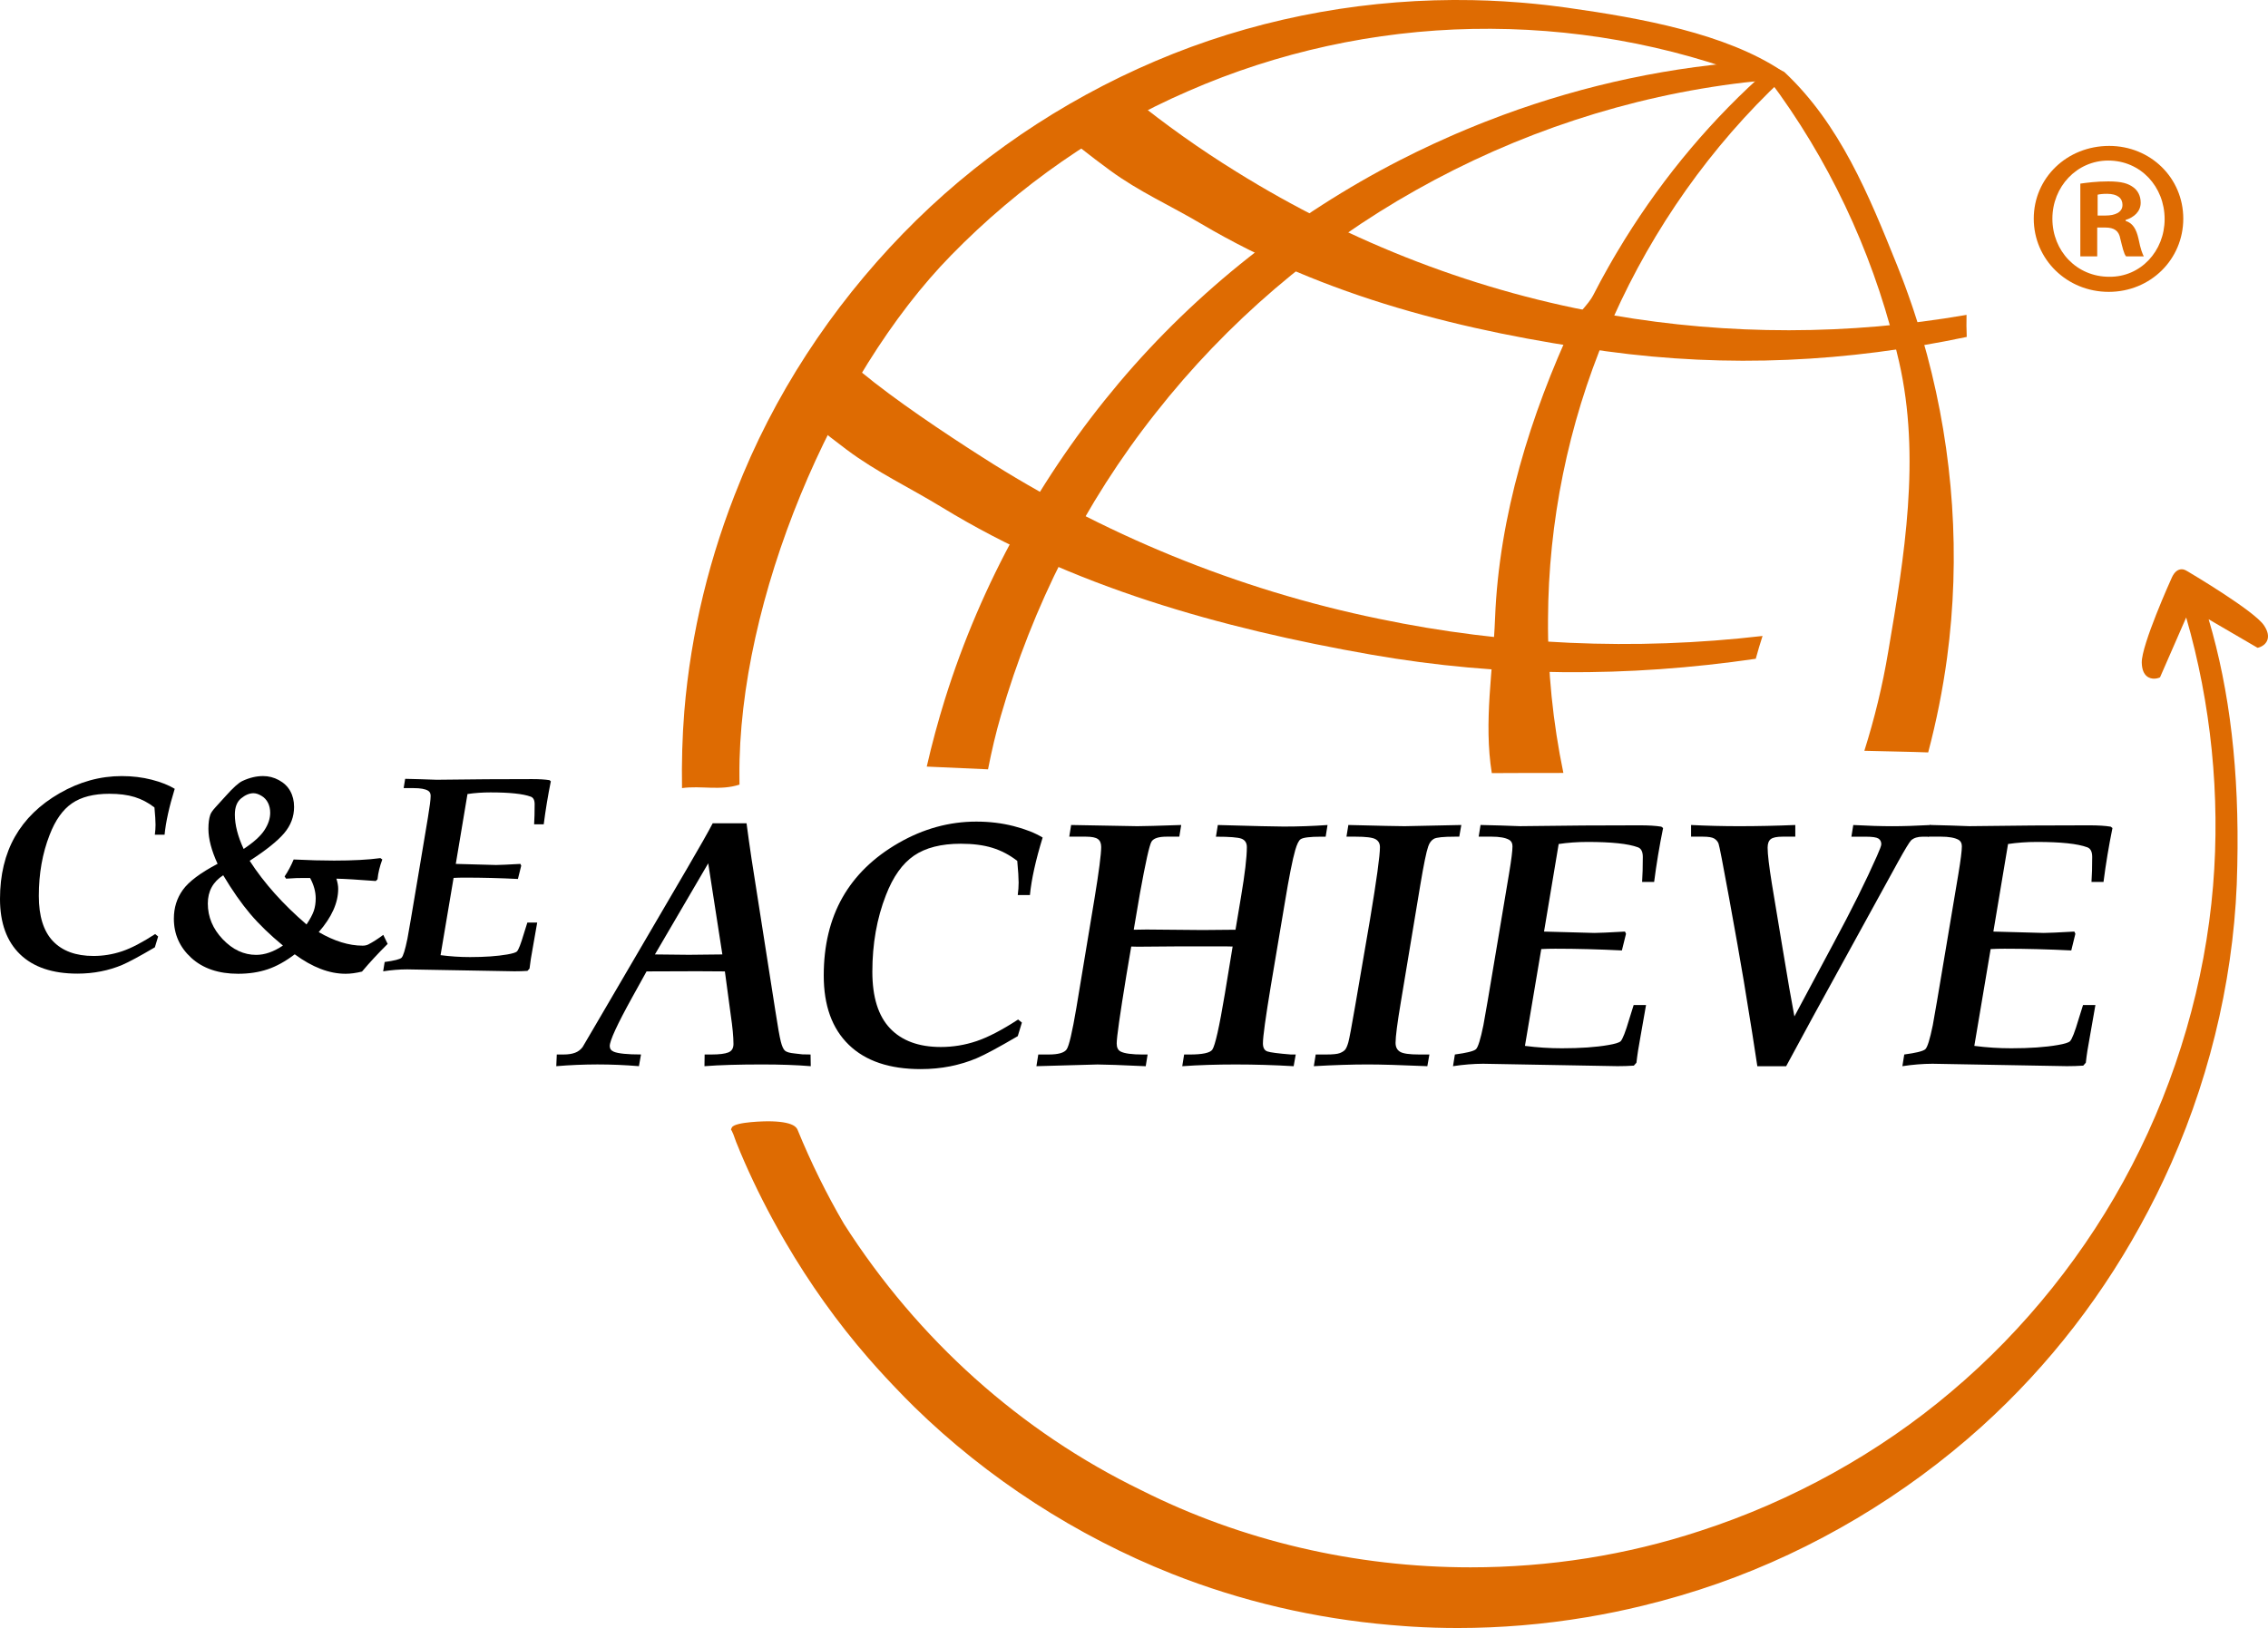 <?xml version="1.0" encoding="utf-8"?>
<!-- Generator: Adobe Illustrator 17.0.0, SVG Export Plug-In . SVG Version: 6.00 Build 0)  -->
<!DOCTYPE svg PUBLIC "-//W3C//DTD SVG 1.1//EN" "http://www.w3.org/Graphics/SVG/1.1/DTD/svg11.dtd">
<svg version="1.1" id="Layer_1" xmlns="http://www.w3.org/2000/svg" xmlns:xlink="http://www.w3.org/1999/xlink" x="0px" y="0px"
	 width="130.719px" height="93.857px" viewBox="0 0 130.719 93.857" enable-background="new 0 0 130.719 93.857"
	 xml:space="preserve">
<g>
	<g>
		<path d="M32.062,61.467l0.029-0.674h0.387c0.264,0,0.484-0.032,0.662-0.099c0.18-0.065,0.323-0.176,0.438-0.327l0.79-1.348
			l5.236-8.953c0.737-1.261,1.229-2.13,1.474-2.603h1.95c0.085,0.653,0.182,1.333,0.287,2.04l1.365,8.716
			c0.146,0.944,0.252,1.553,0.323,1.827c0.068,0.274,0.15,0.449,0.241,0.529c0.092,0.079,0.276,0.132,0.555,0.158l0.445,0.051
			c0.15,0.006,0.31,0.009,0.474,0.009l0.011,0.674c-0.806-0.067-1.736-0.1-2.792-0.1c-1.353,0-2.463,0.032-3.334,0.1l0.01-0.674
			h0.385c0.456,0,0.782-0.04,0.979-0.119c0.199-0.078,0.298-0.241,0.298-0.485c0-0.41-0.053-0.972-0.159-1.686l-0.336-2.5
			l-1.574-0.01l-2.941,0.01l-0.824,1.488c-0.866,1.566-1.298,2.504-1.298,2.816c0,0.151,0.079,0.262,0.236,0.327
			c0.252,0.104,0.772,0.158,1.566,0.158l-0.119,0.674c-0.812-0.067-1.61-0.1-2.396-0.1C33.636,61.368,32.848,61.4,32.062,61.467z
			 M40.819,49.771l-3.072,5.253l1.955,0.021l1.932-0.021L40.819,49.771z"/>
		<path d="M58.898,58.953l-0.238,0.782c-1.09,0.64-1.874,1.061-2.353,1.267c-0.479,0.205-0.99,0.36-1.535,0.471
			c-0.546,0.108-1.115,0.162-1.709,0.162c-1.795,0-3.176-0.466-4.14-1.4c-0.965-0.934-1.446-2.264-1.446-3.992
			c0-1.729,0.359-3.229,1.078-4.499c0.721-1.269,1.797-2.317,3.229-3.142c1.433-0.825,2.928-1.236,4.487-1.236
			c0.759,0,1.479,0.087,2.159,0.262c0.679,0.174,1.234,0.394,1.664,0.657c-0.402,1.307-0.646,2.411-0.733,3.315H58.66
			c0.033-0.256,0.05-0.498,0.05-0.723c0-0.263-0.026-0.679-0.079-1.246c-0.443-0.343-0.92-0.595-1.431-0.752
			c-0.511-0.159-1.12-0.237-1.825-0.237c-1.128,0-2.027,0.229-2.697,0.687c-0.669,0.459-1.21,1.22-1.618,2.282
			c-0.521,1.332-0.781,2.804-0.781,4.413c0,1.458,0.34,2.546,1.02,3.261c0.679,0.716,1.655,1.075,2.929,1.075
			c0.699,0,1.384-0.112,2.054-0.337c0.669-0.225,1.47-0.641,2.399-1.247L58.898,58.953z"/>
		<path d="M59.735,61.467l0.108-0.674h0.604c0.548,0,0.891-0.097,1.029-0.293c0.138-0.193,0.325-0.994,0.563-2.401l1.043-6.289
			c0.258-1.571,0.386-2.564,0.386-2.98c0-0.212-0.063-0.364-0.188-0.455c-0.124-0.093-0.356-0.14-0.692-0.14h-0.96l0.108-0.673
			l3.811,0.069c0.363,0,1.207-0.024,2.533-0.069l-0.109,0.673H67.24c-0.462,0-0.751,0.094-0.869,0.282
			c-0.12,0.188-0.345,1.192-0.674,3.014L65.344,53.6l0.743-0.012l3.221,0.029L71.21,53.6l0.318-1.902
			c0.224-1.326,0.336-2.278,0.336-2.859c0-0.243-0.102-0.405-0.302-0.485c-0.202-0.079-0.695-0.118-1.48-0.118l0.109-0.673
			c2.077,0.06,3.341,0.089,3.79,0.089c0.851,0,1.695-0.029,2.533-0.089l-0.108,0.673h-0.268c-0.64,0-1.033,0.049-1.178,0.149
			c-0.105,0.071-0.207,0.28-0.307,0.623c-0.158,0.548-0.359,1.565-0.604,3.051l-0.803,4.773c-0.303,1.829-0.456,2.935-0.456,3.317
			c0,0.252,0.085,0.407,0.254,0.467c0.168,0.059,0.622,0.118,1.36,0.178h0.277l-0.12,0.674c-1.12-0.067-2.235-0.1-3.344-0.1
			c-1.088,0-2.114,0.032-3.077,0.1l0.108-0.674h0.316c0.74,0,1.175-0.093,1.308-0.278c0.164-0.236,0.404-1.308,0.722-3.212
			l0.45-2.735l-0.436-0.01h-2.516l-2.527,0.02l-0.365-0.01l-0.283,1.676c-0.369,2.255-0.555,3.559-0.555,3.915
			c0,0.225,0.073,0.378,0.218,0.457c0.218,0.118,0.652,0.178,1.307,0.178h0.257l-0.109,0.674c-1.431-0.067-2.357-0.1-2.779-0.1
			L59.735,61.467z"/>
		<path d="M75.724,61.467l0.108-0.674h0.614c0.376,0,0.632-0.026,0.771-0.079c0.14-0.054,0.24-0.117,0.308-0.194
			c0.065-0.075,0.128-0.219,0.188-0.43c0.059-0.212,0.191-0.914,0.396-2.109c0.284-1.631,0.567-3.285,0.852-4.963
			c0.383-2.297,0.574-3.69,0.574-4.179c0-0.212-0.086-0.365-0.257-0.46c-0.173-0.097-0.556-0.144-1.147-0.144h-0.526l0.109-0.673
			c1.821,0.046,2.9,0.069,3.237,0.069l3.274-0.069l-0.118,0.673h-0.247c-0.666,0-1.073,0.041-1.216,0.125
			c-0.146,0.081-0.256,0.229-0.327,0.44c-0.106,0.296-0.258,1.038-0.457,2.227l-1.119,6.735c-0.205,1.216-0.306,2.001-0.306,2.358
			c0,0.237,0.084,0.408,0.257,0.515c0.171,0.106,0.538,0.158,1.098,0.158h0.595l-0.118,0.674c-1.539-0.067-2.687-0.1-3.445-0.1
			C77.904,61.368,76.871,61.4,75.724,61.467z"/>
		<path d="M83.746,61.467l0.108-0.674c0.693-0.093,1.099-0.195,1.217-0.307c0.118-0.112,0.262-0.571,0.426-1.378
			c0.066-0.329,0.331-1.877,0.792-4.644l0.687-4.1c0.132-0.786,0.198-1.311,0.198-1.575c0-0.179-0.066-0.303-0.198-0.376
			c-0.211-0.118-0.552-0.179-1.02-0.179h-0.731l0.108-0.673l1.167,0.03l1.099,0.039l3.643-0.039l3.265-0.01
			c0.516,0,0.93,0.025,1.247,0.078l0.101,0.079c-0.213,1.037-0.384,2.072-0.517,3.108h-0.693l0.03-0.654l0.01-0.791
			c0-0.303-0.096-0.488-0.286-0.555c-0.555-0.205-1.521-0.307-2.9-0.307c-0.579,0-1.135,0.04-1.663,0.119
			c-0.355,2.123-0.637,3.808-0.844,5.048l2.902,0.079c0.25,0,0.839-0.027,1.763-0.079l0.06,0.128l-0.238,0.96
			c-1.305-0.065-2.586-0.1-3.845-0.1c-0.284,0-0.55,0.007-0.802,0.021l-0.94,5.581c0.706,0.093,1.415,0.138,2.128,0.138
			c1.07,0,1.964-0.062,2.684-0.188c0.382-0.064,0.617-0.138,0.703-0.217c0.118-0.126,0.283-0.548,0.494-1.268l0.257-0.821h0.713
			l-0.317,1.802c-0.111,0.593-0.19,1.102-0.236,1.524l-0.15,0.168c-0.302,0.021-0.615,0.031-0.94,0.031l-7.747-0.139
			C84.924,61.329,84.346,61.375,83.746,61.467z"/>
		<path d="M101.286,61.467c-0.14-0.958-0.399-2.594-0.781-4.91c-0.198-1.186-0.479-2.775-0.842-4.766
			c-0.362-1.987-0.567-3.042-0.614-3.161c-0.047-0.118-0.129-0.214-0.247-0.287c-0.118-0.071-0.333-0.108-0.644-0.108h-0.691v-0.673
			c0.916,0.046,1.84,0.069,2.771,0.069c1.055,0,2.134-0.024,3.236-0.069v0.673h-0.743c-0.323,0-0.545,0.047-0.667,0.138
			c-0.122,0.093-0.185,0.258-0.185,0.495c0,0.376,0.083,1.073,0.247,2.089l0.604,3.642c0.297,1.808,0.528,3.141,0.693,3.999
			l2.256-4.217c1.036-1.92,1.87-3.599,2.505-5.038c0.164-0.368,0.247-0.593,0.247-0.672c0-0.146-0.055-0.254-0.163-0.327
			c-0.11-0.071-0.352-0.108-0.729-0.108h-0.831l0.108-0.673c0.853,0.046,1.602,0.069,2.247,0.069c0.627,0,1.365-0.024,2.217-0.069
			l-0.108,0.673h-0.356c-0.285,0-0.505,0.069-0.663,0.207c-0.099,0.1-0.351,0.512-0.752,1.237l-4.898,8.918l-1.555,2.87H101.286z"/>
		<path d="M109.646,61.467l0.108-0.674c0.693-0.093,1.098-0.195,1.217-0.307c0.119-0.112,0.262-0.571,0.427-1.378
			c0.065-0.329,0.329-1.877,0.791-4.644l0.688-4.1c0.13-0.786,0.197-1.311,0.197-1.575c0-0.179-0.067-0.303-0.197-0.376
			c-0.213-0.118-0.552-0.179-1.021-0.179h-0.732l0.109-0.673l1.167,0.03l1.098,0.039l3.643-0.039l3.267-0.01
			c0.515,0,0.93,0.025,1.247,0.078l0.099,0.079c-0.212,1.037-0.383,2.072-0.516,3.108h-0.693l0.031-0.654l0.01-0.791
			c0-0.303-0.096-0.488-0.288-0.555c-0.554-0.205-1.52-0.307-2.899-0.307c-0.58,0-1.134,0.04-1.663,0.119
			c-0.355,2.123-0.637,3.808-0.846,5.048l2.903,0.079c0.252,0,0.84-0.027,1.764-0.079l0.059,0.128l-0.236,0.96
			c-1.306-0.065-2.588-0.1-3.846-0.1c-0.284,0-0.551,0.007-0.801,0.021l-0.941,5.581c0.705,0.093,1.416,0.138,2.129,0.138
			c1.069,0,1.962-0.062,2.683-0.188c0.383-0.064,0.617-0.138,0.702-0.217c0.12-0.126,0.284-0.548,0.495-1.268l0.257-0.821h0.713
			l-0.316,1.802c-0.113,0.593-0.192,1.102-0.237,1.524l-0.148,0.168c-0.304,0.021-0.618,0.031-0.94,0.031l-7.747-0.139
			C110.822,61.329,110.245,61.375,109.646,61.467z"/>
	</g>
	<g>
		<path d="M9.115,53.99l-0.19,0.624c-0.869,0.511-1.495,0.848-1.876,1.012C6.666,55.789,6.256,55.915,5.822,56
			c-0.435,0.088-0.889,0.131-1.363,0.131c-1.433,0-2.535-0.373-3.305-1.116C0.386,54.268,0,53.206,0,51.826
			c0-1.38,0.287-2.575,0.861-3.59c0.575-1.013,1.435-1.85,2.577-2.507c1.145-0.659,2.338-0.987,3.58-0.987
			c0.607,0,1.183,0.069,1.724,0.208c0.543,0.14,0.986,0.316,1.328,0.526c-0.321,1.042-0.515,1.925-0.584,2.646H8.925
			c0.026-0.205,0.04-0.398,0.04-0.576c0-0.211-0.021-0.543-0.063-0.995c-0.353-0.273-0.732-0.475-1.141-0.601
			c-0.409-0.126-0.895-0.188-1.458-0.188c-0.9,0-1.618,0.183-2.151,0.548c-0.535,0.366-0.965,0.973-1.291,1.82
			c-0.417,1.065-0.624,2.237-0.624,3.523c0,1.163,0.271,2.03,0.812,2.602c0.543,0.571,1.323,0.857,2.34,0.857
			c0.558,0,1.104-0.089,1.639-0.268s1.172-0.511,1.915-0.995L9.115,53.99z"/>
		<path d="M22.09,53.896l0.253,0.521c-0.537,0.53-1.03,1.063-1.478,1.595c-0.343,0.085-0.658,0.127-0.947,0.127
			c-0.938,0-1.915-0.374-2.931-1.122c-0.532,0.405-1.053,0.693-1.56,0.864c-0.509,0.171-1.075,0.258-1.702,0.258
			c-1.131,0-2.032-0.307-2.7-0.917c-0.669-0.612-1.004-1.364-1.004-2.261c0-0.628,0.173-1.181,0.518-1.66s1.012-0.98,2.002-1.501
			c-0.354-0.77-0.529-1.442-0.529-2.016c0-0.327,0.035-0.593,0.104-0.799c0.035-0.116,0.141-0.269,0.316-0.459l0.567-0.624
			c0.432-0.485,0.757-0.777,0.973-0.877c0.404-0.19,0.802-0.284,1.191-0.284c0.316,0,0.62,0.076,0.908,0.232
			c0.29,0.157,0.509,0.365,0.656,0.63c0.147,0.264,0.222,0.568,0.222,0.917c0,0.563-0.191,1.07-0.577,1.522
			c-0.385,0.45-1.046,0.979-1.982,1.584c0.832,1.286,1.925,2.509,3.277,3.67c0.206-0.307,0.344-0.566,0.42-0.784
			c0.072-0.216,0.109-0.454,0.109-0.718c0-0.385-0.107-0.777-0.323-1.177h-0.395c-0.2-0.005-0.529,0.007-0.987,0.039l-0.088-0.127
			c0.2-0.298,0.374-0.623,0.522-0.979c0.857,0.042,1.634,0.063,2.329,0.063c1.091,0,1.98-0.047,2.67-0.142l0.11,0.079
			c-0.147,0.393-0.239,0.773-0.276,1.144l-0.102,0.097c-1.032-0.079-1.788-0.125-2.267-0.135c0.067,0.216,0.103,0.411,0.103,0.585
			c0,0.805-0.374,1.639-1.122,2.495c0.895,0.521,1.738,0.782,2.528,0.782c0.126,0,0.237-0.022,0.331-0.07
			C21.502,54.307,21.789,54.122,22.09,53.896z M12.865,50.46c-0.59,0.379-0.887,0.922-0.887,1.627c0,0.775,0.288,1.461,0.861,2.063
			c0.575,0.601,1.217,0.9,1.928,0.9c0.495,0,1.01-0.18,1.54-0.538c-0.741-0.61-1.37-1.219-1.883-1.823
			C13.91,52.082,13.391,51.34,12.865,50.46z M14.042,48.943c0.572-0.379,0.973-0.739,1.195-1.078
			c0.224-0.34,0.336-0.675,0.336-1.007c0-0.211-0.042-0.401-0.126-0.572c-0.085-0.172-0.211-0.308-0.379-0.407
			c-0.169-0.101-0.322-0.149-0.459-0.149c-0.232,0-0.469,0.099-0.711,0.296c-0.241,0.196-0.362,0.51-0.362,0.936
			C13.536,47.55,13.704,48.212,14.042,48.943z"/>
		<path d="M22.084,55.997l0.087-0.537c0.553-0.074,0.877-0.156,0.973-0.246c0.094-0.089,0.207-0.454,0.339-1.098
			c0.053-0.264,0.263-1.5,0.633-3.708l0.547-3.272c0.104-0.627,0.158-1.045,0.158-1.256c0-0.143-0.054-0.243-0.158-0.301
			c-0.169-0.096-0.439-0.143-0.813-0.143h-0.585l0.087-0.536l0.933,0.024l0.876,0.03l2.907-0.03l2.606-0.008
			c0.411,0,0.743,0.02,0.997,0.062l0.077,0.064c-0.168,0.825-0.304,1.653-0.41,2.48h-0.553L30.807,47l0.008-0.632
			c0-0.241-0.075-0.39-0.229-0.441c-0.443-0.163-1.214-0.244-2.314-0.244c-0.463,0-0.906,0.03-1.328,0.094
			c-0.283,1.696-0.508,3.039-0.674,4.028l2.317,0.063c0.2,0,0.669-0.021,1.407-0.063l0.047,0.103l-0.19,0.766
			c-1.042-0.053-2.063-0.078-3.068-0.078c-0.226,0-0.439,0.005-0.64,0.016l-0.751,4.454c0.563,0.074,1.13,0.111,1.7,0.111
			c0.852,0,1.565-0.051,2.14-0.15c0.306-0.054,0.493-0.11,0.562-0.173c0.095-0.102,0.226-0.438,0.395-1.012l0.206-0.655h0.567
			l-0.252,1.438c-0.09,0.474-0.152,0.879-0.19,1.217L30.4,55.972c-0.241,0.017-0.492,0.024-0.75,0.024l-6.184-0.11
			C23.024,55.886,22.564,55.924,22.084,55.997z"/>
	</g>
	<path fill="#DE6B02" d="M102.679,4.073c-3.217-2.137-8.074-3.027-12.337-3.626c-0.009-0.001-0.017-0.003-0.023-0.004
		C90.012,0.4,89.705,0.36,89.398,0.324c-0.115-0.014-0.229-0.027-0.343-0.04c-0.195-0.021-0.393-0.042-0.588-0.062
		c-0.206-0.02-0.412-0.04-0.617-0.057c-0.101-0.009-0.202-0.017-0.301-0.024c-0.286-0.022-0.57-0.042-0.854-0.06l-0.05-0.003
		c-0.59-0.034-1.178-0.06-1.771-0.07c-5.862-0.113-11.762,0.916-17.252,3.09c-5.483,2.177-10.564,5.436-14.802,9.591
		c-4.232,4.153-7.685,9.139-9.988,14.637c-0.064,0.152-0.125,0.309-0.188,0.461c-1.727,4.2-2.827,8.668-3.202,13.219
		c-0.118,1.472-0.157,2.949-0.133,4.429c1.115-0.154,2.2,0.164,3.313-0.201c-0.001-0.162-0.006-0.323-0.004-0.484
		c-0.077-10.116,5.387-23.083,12.215-30.046c3.887-3.977,8.537-7.24,13.675-9.461c5.127-2.241,10.723-3.469,16.355-3.575
		c5.649-0.111,11.327,0.878,16.618,2.964c0.293,0.116,0.584,0.237,0.874,0.359C102.454,4.682,102.563,4.377,102.679,4.073
		L102.679,4.073C103.174,5.251,103.34,4.643,102.679,4.073z"/>
	<path fill="#DE6B02" d="M56.946,44.353c0.209-1.062,0.449-2.092,0.734-3.072c1.818-6.304,4.828-12.295,8.93-17.473
		c4.076-5.192,9.21-9.594,15.004-12.849c5.812-3.275,12.265-5.417,18.929-6.203c0.369-0.043,0.74-0.08,1.111-0.114
		c-0.071-0.375-0.131-0.753-0.179-1.133c0,0,0,0-0.001,0c0,0,0.001-0.001,0-0.004C96.403,3.799,91.392,4.873,86.626,6.63
		c-0.01,0.004-0.017,0.007-0.027,0.01c-0.343,0.126-0.684,0.257-1.023,0.391c-0.126,0.049-0.252,0.101-0.378,0.15
		c-0.215,0.086-0.431,0.175-0.645,0.264c-0.227,0.094-0.451,0.188-0.673,0.285c-0.111,0.048-0.219,0.095-0.329,0.145
		c-0.308,0.135-0.614,0.273-0.92,0.414l-0.055,0.025c-0.63,0.293-1.258,0.597-1.878,0.915c-6.157,3.156-11.714,7.522-16.208,12.849
		c-4.483,5.324-7.943,11.55-10.029,18.235c-0.399,1.28-0.747,2.575-1.047,3.882C54.592,44.247,55.77,44.3,56.946,44.353z"/>
	<path fill="#DE6B02" d="M90.107,44.561c-0.603-2.91-0.91-5.885-0.885-8.87c0.021-5.593,1.16-11.208,3.34-16.403
		c2.179-5.214,5.377-10.008,9.423-14.003c0.226-0.222,0.454-0.44,0.684-0.656c-0.242-0.214-0.479-0.434-0.71-0.664l0,0
		c-0.001,0-0.001-0.001-0.001-0.001c-3.237,2.835-6.029,6.163-8.302,9.821c-0.004,0.007-0.007,0.013-0.012,0.019
		c-0.163,0.262-0.323,0.527-0.481,0.794c-0.058,0.1-0.116,0.198-0.175,0.297c-0.099,0.171-0.196,0.342-0.294,0.514
		c-0.102,0.18-0.201,0.36-0.301,0.542c-0.049,0.089-0.097,0.176-0.145,0.265c-0.135,0.251-0.267,0.505-0.398,0.758l-0.022,0.045
		c-0.271,0.525-0.898,1.055-1.147,1.589c-2.473,5.318-4.28,11.131-4.511,17.031c-0.114,2.981-0.664,5.978-0.188,8.932
		C86.868,44.563,89.221,44.56,90.107,44.561z"/>
	<path fill="#DE6B02" d="M102.019,4.68c0.19,0.253,0.376,0.506,0.561,0.764c3.299,4.632,5.628,9.904,6.876,15.416
		c1.254,5.491,0.309,11.22-0.63,16.732c-0.322,1.93-0.786,3.831-1.372,5.692c0.859,0.025,2.82,0.058,3.679,0.094
		c0.473-1.791,0.838-3.608,1.086-5.439c0.788-5.852,0.366-11.826-1.153-17.49c-0.153-0.569-0.319-1.136-0.496-1.698l-0.014-0.049
		c-0.085-0.273-0.173-0.544-0.263-0.815c-0.032-0.096-0.064-0.192-0.097-0.287c-0.066-0.195-0.134-0.39-0.204-0.585
		c-0.067-0.187-0.134-0.371-0.201-0.557c-0.041-0.107-0.081-0.215-0.121-0.322c-0.11-0.29-0.223-0.578-0.337-0.864
		c-0.004-0.008-0.008-0.015-0.01-0.023c-1.607-3.993-3.276-8.101-6.488-11.104c-0.001,0.001-0.385-0.184-0.386-0.184"/>
	<path fill="#DE6B02" d="M113.344,18.153c-6.774,1.176-13.708,1.182-20.43,0.015c-7.699-1.304-15.089-4.175-21.672-8.279
		c-2.089-1.292-4.089-2.716-5.994-4.257c-1.525,0.603-3.087,1.083-4.668,1.512c1.104,0.932,2.234,1.828,3.399,2.68
		c1.682,1.234,3.47,2.02,5.261,3.082c7.125,4.213,15.18,6.219,23.331,7.345c7.048,0.967,13.9,0.624,20.785-0.827
		C113.335,19,113.335,18.578,113.344,18.153z"/>
	<path fill="#DE6B02" d="M101.587,36.664c-7.372,0.857-14.867,0.523-22.075-0.982c-8.218-1.683-16.03-4.917-22.92-9.342
		c-2.185-1.393-5.006-3.281-6.982-4.915c-1.665,0.528-2.633,1.297-4.353,1.644c1.145,0.987,2.319,1.939,3.531,2.847
		c1.752,1.315,3.638,2.19,5.516,3.34c7.466,4.558,16.032,6.96,24.743,8.488c7.452,1.3,14.761,1.311,22.148,0.235
		C101.315,37.537,101.446,37.1,101.587,36.664z"/>
	<path fill="#DE6B02" d="M130.483,36.047c-0.568-0.838-4.208-2.994-4.362-3.086l-0.065-0.038h-0.002
		c-0.097-0.06-0.198-0.104-0.305-0.104c-0.229,0-0.419,0.152-0.565,0.46c-0.073,0.159-1.764,3.911-1.741,4.925
		c0.018,0.833,0.499,0.922,0.705,0.922c0.149,0,0.264-0.042,0.276-0.047l0.071-0.029l1.508-3.452
		c1.433,4.954,1.976,10.277,1.55,15.468c-0.458,5.544-2.077,11.122-4.683,16.135c-2.564,4.952-6.165,9.46-10.411,13.034
		c-4.165,3.53-9.173,6.308-14.486,8.03c-4.232,1.39-8.679,2.094-13.217,2.094c-6.644,0.001-13.204-1.536-18.978-4.447
		c-6.951-3.372-12.879-8.684-17.136-15.353c-1.007-1.724-1.905-3.545-2.669-5.413c-0.051-0.125-0.204-0.502-1.736-0.502
		c-0.017,0-1.856,0.015-2.053,0.351l-0.055,0.118l0.051,0.091c0.065,0.119,0.111,0.251,0.16,0.392
		c0.027,0.079,0.056,0.158,0.085,0.235l0.129,0.314c0.035,0.093,0.072,0.185,0.111,0.275c0.621,1.475,1.345,2.954,2.154,4.399
		l0.192,0.343c0.086,0.15,0.173,0.301,0.26,0.45c1.395,2.393,2.997,4.637,4.765,6.672c0.321,0.371,0.651,0.735,0.984,1.096
		c0.141,0.151,0.282,0.303,0.427,0.455l0.138,0.145c0.365,0.385,0.733,0.762,1.111,1.133c4.197,4.105,9.335,7.435,14.86,9.626
		c3.991,1.58,8.228,2.57,12.596,2.945l0.792,0.063c0.146,0.011,0.291,0.021,0.437,0.03c0.874,0.054,1.763,0.08,2.644,0.08l0,0
		c2.46,0,4.952-0.208,7.408-0.619c1.08-0.18,2.174-0.404,3.251-0.667c1.471-0.358,2.923-0.787,4.314-1.275
		c5.54-1.943,10.802-5.074,15.216-9.054c3.903-3.529,7.139-7.722,9.617-12.465l0.032-0.064c0.141-0.27,0.279-0.541,0.417-0.815
		l0.43-0.892c0.115-0.246,0.227-0.491,0.338-0.739l0.102-0.226c2.398-5.43,3.711-11.358,3.798-17.146
		c0.119-5.403-0.425-10.06-1.651-14.193l2.752,1.606l0.065,0.039l0.072-0.018c0.015-0.004,0.368-0.097,0.491-0.419
		C130.771,36.665,130.705,36.375,130.483,36.047z"/>
	<g>
		<path fill="#DE6B02" d="M125.836,12.606c0,2.352-1.893,4.22-4.297,4.22c-2.403,0-4.321-1.867-4.321-4.22
			c0-2.354,1.918-4.194,4.348-4.194C123.943,8.412,125.836,10.253,125.836,12.606z M118.292,12.606c0,1.866,1.406,3.35,3.273,3.35
			c1.815,0.025,3.196-1.483,3.196-3.324c0-1.867-1.381-3.376-3.248-3.376C119.698,9.256,118.292,10.764,118.292,12.606z
			 M120.875,14.78h-0.973v-4.194c0.384-0.052,0.921-0.128,1.611-0.128c0.793,0,1.151,0.128,1.433,0.332
			c0.256,0.18,0.435,0.486,0.435,0.895c0,0.512-0.384,0.844-0.869,0.997v0.052c0.408,0.128,0.613,0.46,0.741,1.023
			c0.128,0.64,0.23,0.869,0.307,1.023h-1.022c-0.128-0.154-0.205-0.512-0.333-1.023c-0.076-0.435-0.332-0.64-0.869-0.64h-0.46V14.78
			z M120.9,12.426h0.46c0.537,0,0.972-0.179,0.972-0.613c0-0.384-0.281-0.64-0.895-0.64c-0.256,0-0.435,0.025-0.537,0.052V12.426z"
			/>
	</g>
</g>
</svg>
